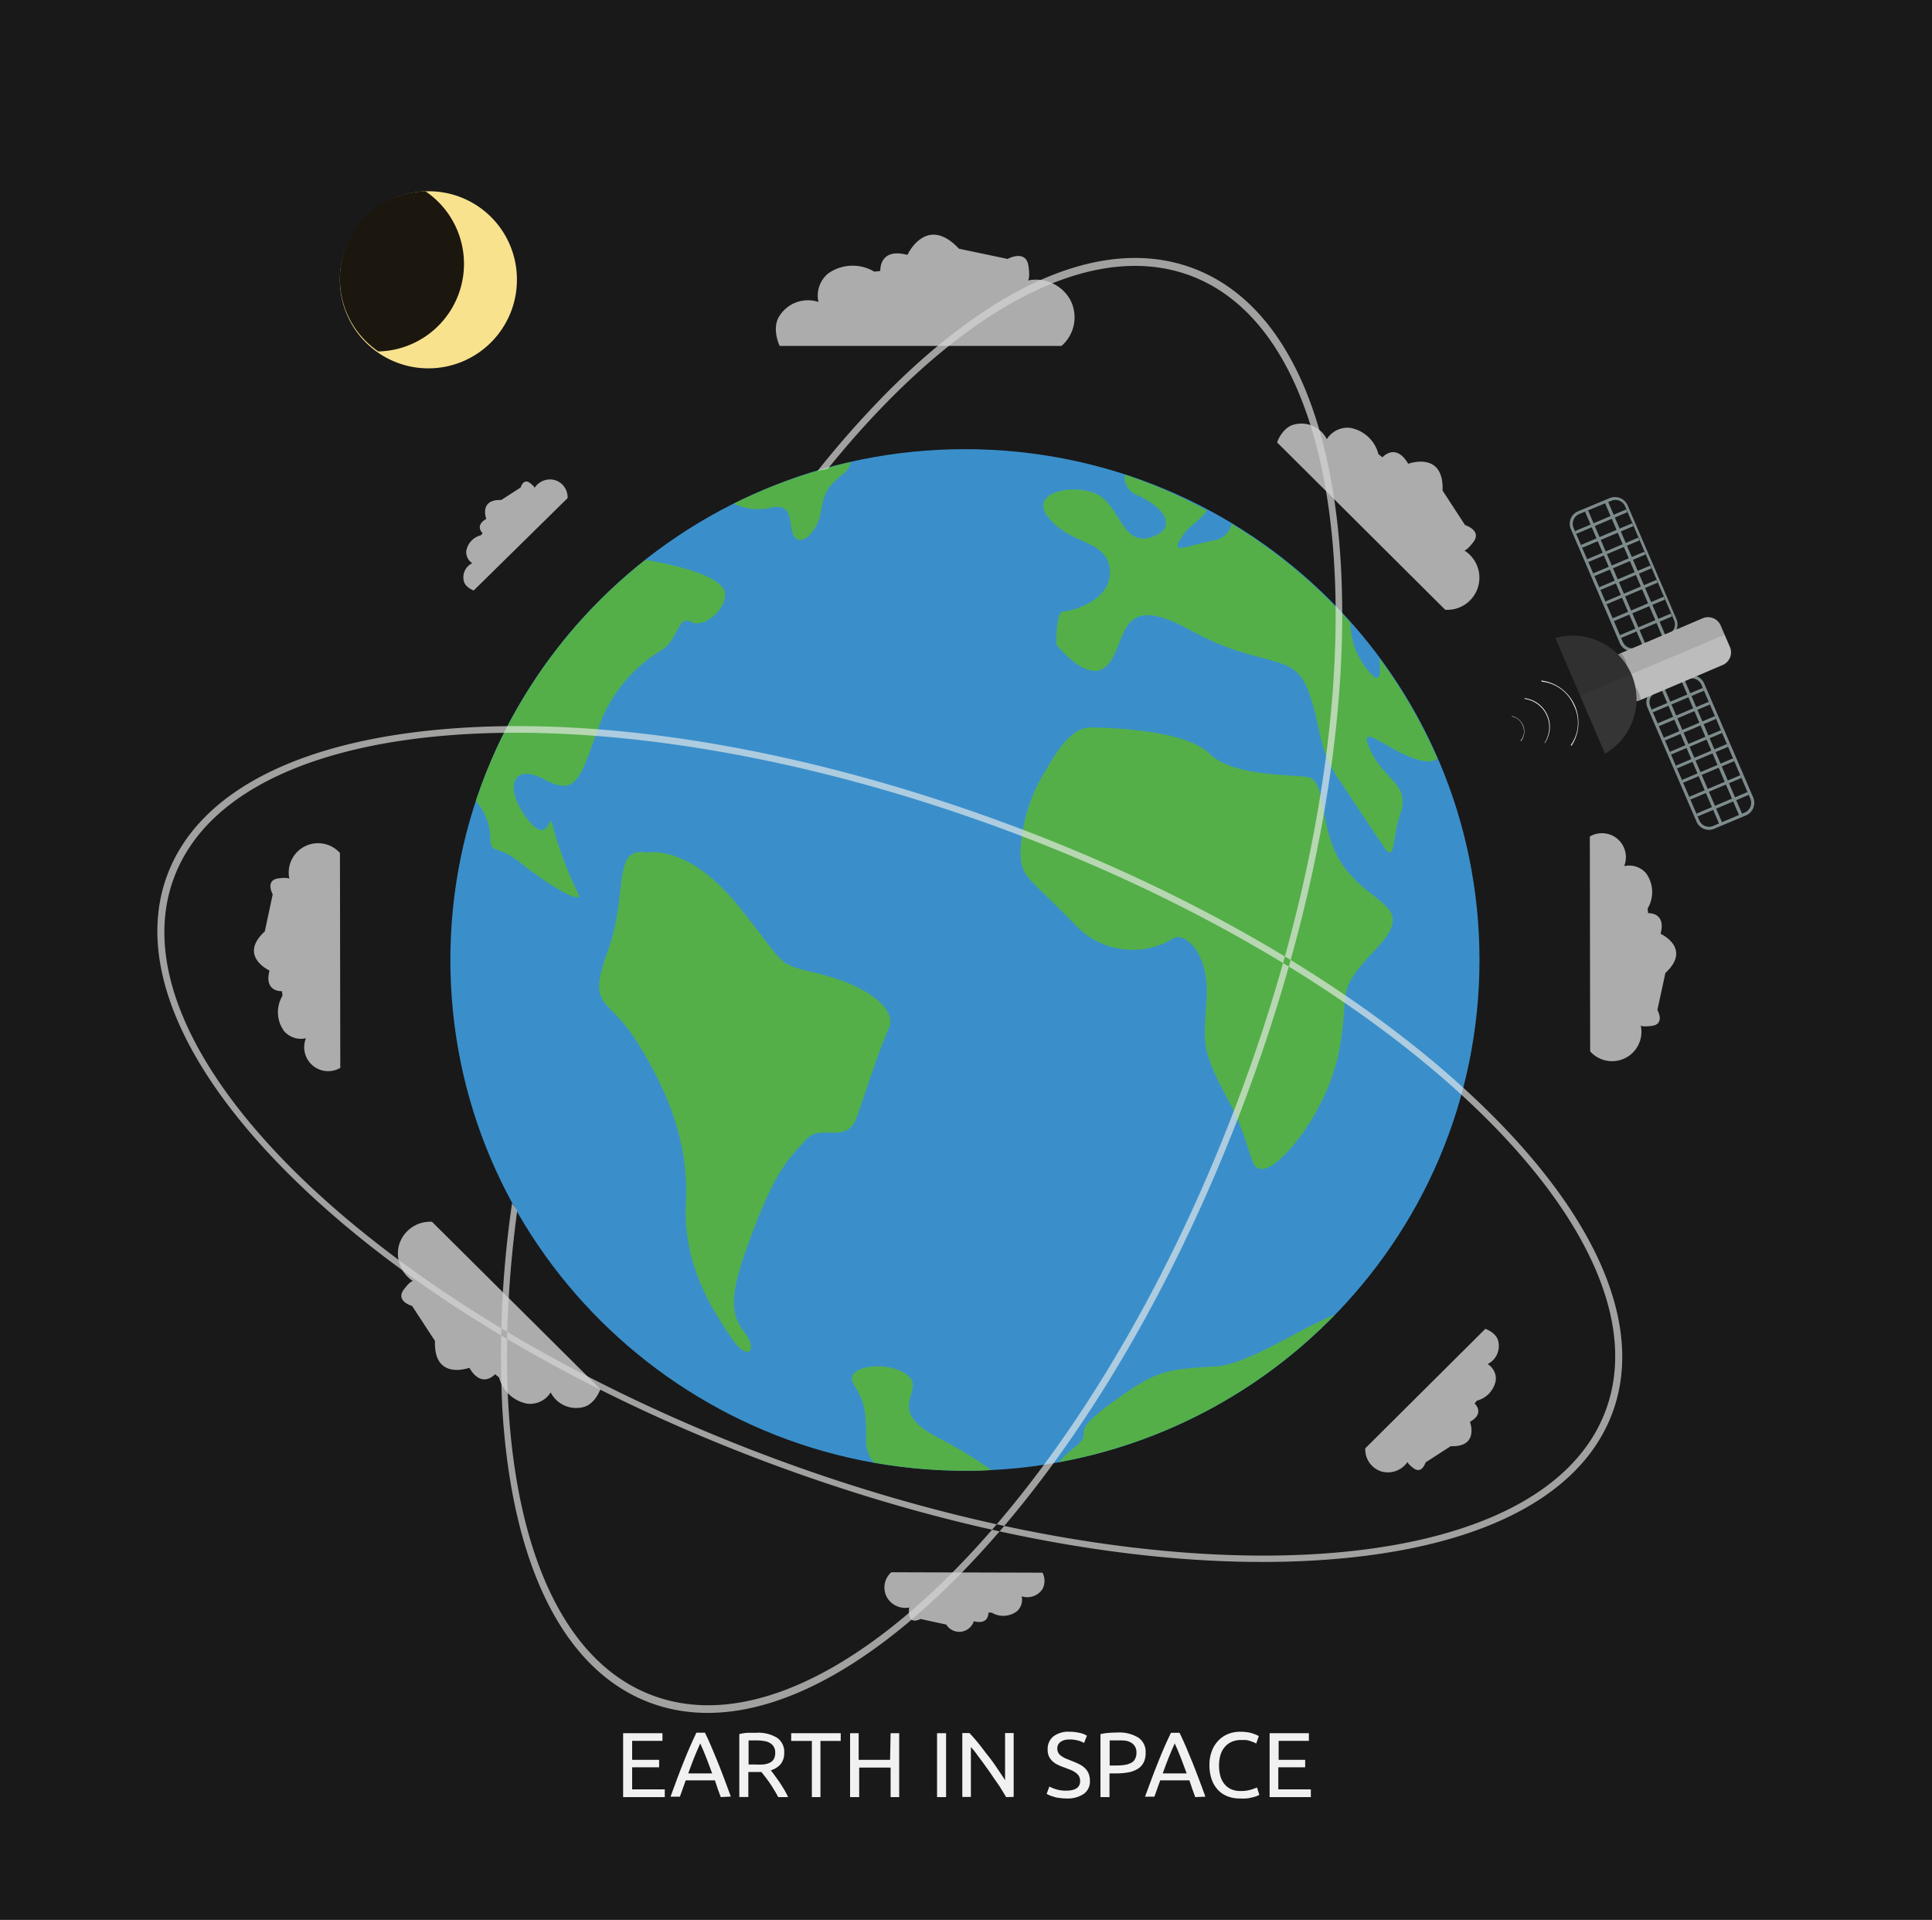 <svg id="base" xmlns="http://www.w3.org/2000/svg" viewBox="0 0 225 223.55">
  <defs>
    <style>
      .cls-1 {
        fill: #191919;
      }

      .cls-2 {
        fill: #f1f1f1;
      }

      .cls-3 {
        fill: #3a8fcb;
      }

      .cls-4 {
        fill: #54af49;
      }

      .cls-5, .cls-6, .cls-7 {
        opacity: 0.8;
      }

      .cls-15, .cls-6 {
        fill: #ededec;
      }

      .cls-12, .cls-14, .cls-6, .cls-7, .cls-9 {
        isolation: isolate;
      }

      .cls-7 {
        fill: #fff;
      }

      .cls-8 {
        fill: #f8e28e;
      }

      .cls-12, .cls-14, .cls-9 {
        fill: #040000;
      }

      .cls-9 {
        opacity: 0.9;
      }

      .cls-10 {
        fill: #7e8b8c;
      }

      .cls-11 {
        fill: #bcbcbc;
      }

      .cls-12 {
        opacity: 0.2;
      }

      .cls-13 {
        fill: #353535;
      }

      .cls-14 {
        opacity: 0.1;
      }
      #yellow:hover {
  fill: Salmon !important;
}
#gray:hover {
  fill: SpringGreen !important;
}
#green:hover {
  fill: Brown !important;
}
#blue:hover {
  fill: DarkSlateBlue !important;
}

#white:hover {
  fill: SeaGreen !important;
}

#black:hover {
  fill: PaleVioletRed !important;
}

#newBadge hover { cursor: pointer;}


    </style>
  </defs>
  <title>画板 1</title>
  <g id="Earth_In_Space" data-name="Earth In Space">
    <path id="black" class="cls-1" d="M225,223.55H-.25V0H225Z"/>
    <g id="Earth_In_Space-2" data-name="Earth In Space-2">
      <path class="cls-2" d="M72.57,209.25v-7.44h4.58v.89H73.62v2.21h3.14v.87H73.62v2.57h3.8v.9Z"/>
      <path class="cls-2" d="M83.94,209.25c-.12-.33-.24-.64-.35-.95l-.33-1h-3.4l-.68,1.9H78.09L78.9,207c.25-.67.5-1.3.74-1.9s.48-1.18.72-1.73.49-1.08.74-1.62h1c.26.54.51,1.08.74,1.62s.48,1.13.72,1.73.49,1.23.74,1.9.53,1.4.81,2.19Zm-1-2.76c-.23-.63-.46-1.23-.68-1.81s-.47-1.14-.71-1.68q-.37.81-.72,1.68c-.23.58-.45,1.18-.68,1.81Z"/>
      <path class="cls-2" d="M89.77,206.13c.11.15.26.33.43.57s.36.49.55.77.37.58.56.88a9.59,9.59,0,0,1,.47.9H90.63c-.14-.28-.3-.55-.47-.83s-.34-.55-.51-.8-.35-.49-.52-.71-.32-.42-.46-.58H87.15v2.91H86.1v-7.33a5.62,5.62,0,0,1,1-.15h1a4.18,4.18,0,0,1,2.41.59,2,2,0,0,1,.82,1.76,2.08,2.08,0,0,1-.39,1.27A2.4,2.4,0,0,1,89.77,206.13Zm-1.59-3.48h-1v2.8h.75a8.34,8.34,0,0,0,1,0,2.35,2.35,0,0,0,.73-.21,1.1,1.1,0,0,0,.46-.42,1.42,1.42,0,0,0,.16-.73,1.28,1.28,0,0,0-.16-.69,1.16,1.16,0,0,0-.44-.44,1.69,1.69,0,0,0-.65-.23,4.8,4.8,0,0,0-.85-.08Z"/>
      <path class="cls-2" d="M97.91,201.81v.9H95.55v6.54h-1v-6.54H92.14v-.9Z"/>
      <path class="cls-2" d="M103.72,201.81h1v7.44h-1v-3.44h-3.66v3.44H99v-7.44h1v3.1h3.66Z"/>
      <path class="cls-2" d="M109.13,201.81h1.05v7.44h-1.05Z"/>
      <path class="cls-2" d="M117.17,209.25c-.15-.27-.34-.57-.54-.9s-.43-.67-.67-1-.48-.71-.74-1.08l-.76-1.06c-.25-.34-.5-.66-.74-1a8.89,8.89,0,0,0-.65-.79v5.81h-1v-7.44h.83c.34.36.7.77,1.09,1.25s.76,1,1.14,1.47.74,1,1.07,1.49.62.91.85,1.29v-5.5h1v7.44Z"/>
      <path class="cls-2" d="M124.15,208.5c1.09,0,1.64-.37,1.64-1.11a1.2,1.2,0,0,0-.14-.59,1.42,1.42,0,0,0-.4-.41,2.63,2.63,0,0,0-.57-.31l-.67-.26a6.67,6.67,0,0,1-.78-.31,2.72,2.72,0,0,1-.64-.42,1.91,1.91,0,0,1-.43-.58,1.84,1.84,0,0,1-.15-.8,1.87,1.87,0,0,1,.67-1.53,2.86,2.86,0,0,1,1.85-.54,5.1,5.1,0,0,1,1.23.14,2.64,2.64,0,0,1,.82.32l-.33.85a2.71,2.71,0,0,0-.68-.28,3.76,3.76,0,0,0-1-.13,2.76,2.76,0,0,0-.57.06,1.51,1.51,0,0,0-.45.2,1,1,0,0,0-.31.32,1.12,1.12,0,0,0-.11.47,1.08,1.08,0,0,0,.12.5,1.14,1.14,0,0,0,.33.36,3.1,3.1,0,0,0,.5.29l.64.26c.32.12.62.25.89.38a2.92,2.92,0,0,1,.7.46,1.94,1.94,0,0,1,.46.64,2.31,2.31,0,0,1,.16.9,1.74,1.74,0,0,1-.72,1.5,3.35,3.35,0,0,1-2,.53,5.66,5.66,0,0,1-.82-.06,2.48,2.48,0,0,1-.66-.14,5.08,5.08,0,0,1-.51-.17l-.33-.16.32-.86a4.09,4.09,0,0,0,.75.31A3.73,3.73,0,0,0,124.15,208.5Z"/>
      <path class="cls-2" d="M130.15,201.73a4.23,4.23,0,0,1,2.43.6,2,2,0,0,1,.84,1.78,2.44,2.44,0,0,1-.23,1.1,1.84,1.84,0,0,1-.67.74,3.12,3.12,0,0,1-1.06.41,7.5,7.5,0,0,1-1.42.13h-.83v2.76h-1.05v-7.33a5.62,5.62,0,0,1,1-.15C129.51,201.75,129.85,201.73,130.15,201.73Zm.08.92h-1v2.92H130a6.73,6.73,0,0,0,1-.07,2.41,2.41,0,0,0,.73-.24,1,1,0,0,0,.46-.46,1.46,1.46,0,0,0,.16-.74,1.32,1.32,0,0,0-.17-.7,1.21,1.21,0,0,0-.45-.45,1.92,1.92,0,0,0-.66-.23A5.9,5.9,0,0,0,130.23,202.65Z"/>
      <path class="cls-2" d="M139.2,209.25c-.12-.33-.24-.64-.35-.95l-.33-1h-3.4l-.68,1.9h-1.09l.81-2.19c.25-.67.5-1.3.74-1.9s.48-1.18.72-1.73.49-1.08.75-1.62h1c.26.54.51,1.08.74,1.62s.48,1.13.72,1.73.49,1.23.74,1.9.53,1.4.81,2.19Zm-1-2.76c-.23-.63-.46-1.23-.68-1.81s-.47-1.14-.71-1.68q-.37.81-.72,1.68c-.23.58-.45,1.18-.68,1.81Z"/>
      <path class="cls-2" d="M144.38,209.41a3.75,3.75,0,0,1-1.44-.26,3,3,0,0,1-1.11-.75,3.43,3.43,0,0,1-.72-1.22,4.93,4.93,0,0,1-.26-1.66,4.47,4.47,0,0,1,.29-1.66,3.52,3.52,0,0,1,.77-1.21,3.26,3.26,0,0,1,1.14-.76,3.83,3.83,0,0,1,1.38-.25,5.93,5.93,0,0,1,.84.06,3.61,3.61,0,0,1,.65.15l.45.17.23.13-.3.86-.28-.14-.42-.15a4.05,4.05,0,0,0-.5-.12h-.56a2.79,2.79,0,0,0-1.07.2,2.26,2.26,0,0,0-.81.59,2.55,2.55,0,0,0-.52.94,4.32,4.32,0,0,0-.17,1.24,4.46,4.46,0,0,0,.15,1.21,2.6,2.6,0,0,0,.47.94,2.16,2.16,0,0,0,.79.61,2.55,2.55,0,0,0,1.09.21,4,4,0,0,0,1.2-.15,6.93,6.93,0,0,0,.72-.26l.27.85a1.74,1.74,0,0,1-.27.14,4,4,0,0,1-.49.15,5.1,5.1,0,0,1-.68.13A5.89,5.89,0,0,1,144.38,209.41Z"/>
      <path class="cls-2" d="M147.86,209.25v-7.44h4.57v.89h-3.52v2.21H152v.87h-3.13v2.57h3.79v.9Z"/>
    </g>
    <g id="Earth_In_Space-3" data-name="Earth In Space-3">
      <g id="Earth">
        <path id="blue" class="cls-3" d="M172.3,111.78c0,32.84-26.83,59.47-59.93,59.47s-59.92-26.63-59.92-59.47S79.28,52.3,112.37,52.3,172.3,78.93,172.3,111.78Z"/>
        <path id="green" class="cls-4" d="M75.33,99.28S80.08,98.15,86,105.5s4.17,6.59,9.49,7.91,9.11,4,8,6.4S101,126.6,99.82,130s-4.18.75-5.89,2.64-3.23,3-5.88,9.79-3.42,10-1.52,12.44.57,3.77-1.33.94-5.7-8.29-5.32-15.64-2.27-13.37-5.69-18.84-5.89-3.77-3.42-10.55S71.2,98.53,75.33,99.28Zm-19.89-6a7,7,0,0,1,1.62,3.57c.08,3.12.38,1.1,3.53,3.6s6.68,4.63,6.88,3.87a45,45,0,0,1-3-7.78c-.62-2.9-.31,2.44-3.08-1.22s-1.69-6.56,2-4.57,4.15,0,6.3-6a17.12,17.12,0,0,1,7.53-9.15c1.69-1.22,1.84-4,3.23-3.2s4-1.22,4-3.21c0-1.67-4-3.12-9.27-4a59.62,59.62,0,0,0-19.74,28Zm85.08,22.92c-.29,5.19-.78,5.8,2.44,11.75s2.31,8.69,4.46,8.08,7.37-7,8.6-14-.61-6.4,4.15-11.45.15-4.87-3.38-9.29-2-10.52-4.61-10.83-8.76-.15-11.37-2.75-11.06-3-13.83-3-4.76,4.42-5.68,5.79a19.62,19.62,0,0,0-2.46,8.85c.15,2.9.77,2.59,6.3,8.24a9.11,9.11,0,0,0,11.52,1.67c1.34-.77,4.15,1.74,3.86,6.89Zm20.6-17.64c1.42,2,.89-.53,2-3.93s-2-3.77-3.63-7.51,3.47,1.6,7,1.53a1.47,1.47,0,0,0,.9-.31,58.87,58.87,0,0,0-6.77-11.71c.2,2,.18,3.32-1.43,1.27a8.59,8.59,0,0,1-1.91-5.37A59.81,59.81,0,0,0,143.42,61a2.4,2.4,0,0,1-1.94,1.9c-3.57.68-5.3,1.83-3.8-.46.87-1.33,2.31-2,2.88-3A59.59,59.59,0,0,0,131,55.26a2.23,2.23,0,0,0,1.51,2.42c3.46,1.6,4.61,4,1.38,4.92s-3.57-4-6.33-5.15-8-.08-5.31,3,6.69,2.39,7,5.93-4.49,4.81-5.41,4.81-.81,3.88-.81,3.88,3.92,5,6.11,2.18,1.15-8.47,9.45-3.89,12,2.42,13.71,6.93,1,6.45,3.55,10.38c.06,0,3.86,5.86,5.27,7.84ZM85.45,58.65a6.62,6.62,0,0,0,4.11.52c3-.8,2.19,1.83,2.88,3.2s2.65-.23,3.11-2.57.55-2.85,2.53-4.54a2.39,2.39,0,0,0,1-1.46A60,60,0,0,0,85.45,58.65Zm30,112.52a52.64,52.64,0,0,0-6.27-3.81c-6.34-3.32-1.27-5.38-3.46-7.21s-7.49-1.14-6.34.92,1.5,2.51,1.5,6.52a3.77,3.77,0,0,0,.89,2.71,61.16,61.16,0,0,0,10.63.95c1,0,2,0,3-.08Zm40-18.07c-3.82,1.41-10,5.76-13.88,6-5.84.35-6.92.42-12.29,4.38s-1.39,2.9-4.31,5.19a11.07,11.07,0,0,0-1.63,1.58A59.94,59.94,0,0,0,155.45,153.1Z"/>
      </g>
      <g id="Clouds">
        <g class="cls-5">
          <path id="white" class="cls-6" d="M89.56,170.35c-22.42-8.37-42.06-20.08-55.28-33s-18.54-25.59-14.77-35.54,16.1-16,34.71-17.09,41.05,3,63.47,11.35,42.06,20.08,55.29,33,18.53,25.59,14.76,35.55-16.1,16-34.7,17.08S112,178.72,89.56,170.35Zm27.88-73.58C71.49,79.62,27.91,82,20.29,102.13s23.57,50.41,69.52,67.56,89.53,14.74,97.15-5.36S163.39,113.92,117.44,96.77Zm38.71-31.1C155.08,47.21,149,35,138.93,31.23s-22.75,1.46-35.81,14.65a113.16,113.16,0,0,0-7.89,8.93h.17a1.19,1.19,0,0,1,.41-.11H96a1.12,1.12,0,0,1,.4-.1c14.4-17.83,30.14-27,42.22-22.51,20.26,7.56,22.68,50.81,5.4,96.41S96.22,205,76,197.41C61.86,192.15,56.41,169.58,60.23,141l-.07-.12-.15-.22a1,1,0,0,1-.1-.17h0a1.05,1.05,0,0,1-.27-.44,122.75,122.75,0,0,0-1.15,23.77c1.07,18.46,7.18,30.69,17.21,34.44s22.76-1.46,35.82-14.65,24.79-32.61,33.22-54.87S157.21,84,156.15,65.67Z"/>
          <path id="gray" class="cls-7" d="M90.8,40.28s-1-2.06,0-3.53a3.92,3.92,0,0,1,4.52-1.59,3.33,3.33,0,0,1,1.12-3.31,4.93,4.93,0,0,1,5.38-.22l.7-.08s-.18-2.76,3.16-1.87c0,0,2.19-4.78,6-.72h0l5.67,1.19h0s2.15-1.19,2.43.85-.28,1.71-.28,1.71a4.57,4.57,0,0,1,5.12,2.16,4.4,4.4,0,0,1-1,5.41Zm13,142.79a2.37,2.37,0,0,0-.51,2.91,2.46,2.46,0,0,0,2.75,1.16s-.3-.18-.15.92,1.31.45,1.31.45h0l3,.65h0a1.78,1.78,0,0,0,3.21-.39c1.8.47,1.7-1,1.7-1h.38a2.64,2.64,0,0,0,2.89-.12,1.77,1.77,0,0,0,.6-1.78,2.11,2.11,0,0,0,2.43-.85,2.06,2.06,0,0,0,0-1.9ZM159,168.64a2.69,2.69,0,0,0,1.93,2.71A2.77,2.77,0,0,0,164,170.1s-.38.1.61.85,1.41-.67,1.41-.67h0l2.93-1.89h0c3.36.13,2.24-2.84,2.24-2.84,1.81-1,.54-2.13.54-2.13l.27-.33a3,3,0,0,0,2.2-2.38,2,2,0,0,0-.95-1.88,2.35,2.35,0,0,0,1.25-2.6c-.19-1.07-1.52-1.5-1.52-1.5ZM168.31,71a3.74,3.74,0,0,0,2.06-7s.13.52,1.2-.86-.95-2-.95-2h0L168,57.12h0c.18-4.67-4-3.12-4-3.12-1.47-2.51-3-.75-3-.75l-.47-.37a4.14,4.14,0,0,0-3.35-3.07,2.85,2.85,0,0,0-2.66,1.33,3.3,3.3,0,0,0-3.66-1.74c-1.51.26-2.13,2.11-2.13,2.11Zm-118,71.26a3.78,3.78,0,0,0-3.83,2.67,3.82,3.82,0,0,0,1.77,4.33s-.14-.53-1.2.86.94,1.94.94,1.94h0l2.67,4.08h0c-.18,4.68,4,3.12,4,3.12,1.46,2.51,3,.75,3,.75l.46.38a4.17,4.17,0,0,0,3.35,3.06,2.83,2.83,0,0,0,2.66-1.32,3.34,3.34,0,0,0,3.66,1.74c1.51-.27,2.13-2.12,2.13-2.12Zm134.88-19.84a3.42,3.42,0,0,0,5.85-3.18s-.26.42,1.33.21.65-1.85.65-1.85h0l.93-4.31h0c3.13-2.89-.56-4.56-.56-4.56.68-2.54-1.45-2.4-1.45-2.4l-.06-.54a3.73,3.73,0,0,0-.17-4.1,2.59,2.59,0,0,0-2.56-.84,2.79,2.79,0,0,0-4-3.45ZM39.59,99.32a3.42,3.42,0,0,0-5.85,3.17s.26-.42-1.32-.21-.66,1.85-.66,1.85h0l-.92,4.32h0c-3.14,2.88.55,4.56.55,4.56-.68,2.54,1.45,2.4,1.45,2.4l.06.53a3.73,3.73,0,0,0,.17,4.1,2.59,2.59,0,0,0,2.56.85,2.79,2.79,0,0,0,4,3.45ZM66.1,58a2.08,2.08,0,0,0-1.49-2.1,2.14,2.14,0,0,0-2.41,1s.3-.07-.48-.66-1.08.52-1.08.52h0l-2.27,1.46h0c-2.61-.1-1.74,2.2-1.74,2.2-1.4.81-.42,1.66-.42,1.66l-.21.25a2.28,2.28,0,0,0-1.7,1.84,1.56,1.56,0,0,0,.7,1.41,1.81,1.81,0,0,0-1,2c.14.83,1.17,1.17,1.17,1.17Z"/>
        </g>
      </g>
      <g id="Moon">
        <path id="yellow" class="cls-8" d="M60.2,32.5A10.31,10.31,0,1,1,49.81,22.27h.09A10.26,10.26,0,0,1,60.2,32.49Z"/>
        <path class="cls-9" d="M49.56,22.28a10.2,10.2,0,0,0-5.5,18.64,10.2,10.2,0,0,0,5.5-18.64Z"/>
      </g>
      <g id="Satellite">
        <g>
          <path class="cls-10" d="M194.41,74.16l-3.68,1.56a1.61,1.61,0,0,1-2.09-.84l-5.7-13.28a1.57,1.57,0,0,1,.82-2.06h0L187.46,58a1.61,1.61,0,0,1,2.09.84l5.7,13.28A1.57,1.57,0,0,1,194.41,74.16ZM183.92,59.85a1.24,1.24,0,0,0-.66,1.62L189,74.75a1.23,1.23,0,0,0,1.62.64h0l3.69-1.56a1.23,1.23,0,0,0,.66-1.6h0l-5.71-13.28a1.23,1.23,0,0,0-1.62-.64h0Z"/>
          <polygon class="cls-10" points="191.68 75.09 191.33 75.24 184.59 59.57 184.94 59.42 191.68 75.09"/>
          <polygon class="cls-10" points="194.01 74.11 193.66 74.26 186.92 58.58 187.28 58.43 194.01 74.11"/>
          <polygon class="cls-10" points="189.52 59.64 183.56 62.16 183.43 61.84 189.38 59.32 189.52 59.64"/>
          <polygon class="cls-10" points="190.22 61.26 184.26 63.78 184.12 63.45 190.08 60.93 190.22 61.26"/>
          <polygon class="cls-10" points="190.93 62.92 184.97 65.44 184.83 65.12 190.79 62.6 190.93 62.92"/>
          <polygon class="cls-10" points="191.64 64.56 185.68 67.08 185.54 66.76 191.5 64.24 191.64 64.56"/>
          <polygon class="cls-10" points="192.33 66.17 186.37 68.7 186.23 68.38 192.19 65.85 192.33 66.17"/>
          <polygon class="cls-10" points="193.05 67.84 187.09 70.36 186.95 70.04 192.91 67.52 193.05 67.84"/>
          <polygon class="cls-10" points="193.89 69.81 187.93 72.33 187.79 72 193.75 69.48 193.89 69.81"/>
          <polygon class="cls-10" points="194.73 71.77 188.77 74.29 188.63 73.97 194.59 71.44 194.73 71.77"/>
        </g>
        <g>
          <path class="cls-10" d="M203.34,94.94l-3.68,1.55a1.58,1.58,0,0,1-2.09-.83h0l-5.71-13.28a1.58,1.58,0,0,1,.84-2.07l3.69-1.56a1.59,1.59,0,0,1,2.08.83l5.71,13.28A1.59,1.59,0,0,1,203.34,94.94Zm-10.5-14.31a1.24,1.24,0,0,0-.65,1.61l5.71,13.28a1.22,1.22,0,0,0,1.61.65h0l3.68-1.56a1.23,1.23,0,0,0,.66-1.6h0l-5.7-13.28a1.25,1.25,0,0,0-1.62-.65Z"/>
          <polygon class="cls-10" points="200.6 95.87 200.25 96.02 193.52 80.35 193.87 80.2 200.6 95.87"/>
          <polygon class="cls-10" points="202.94 94.89 202.58 95.03 195.85 79.36 196.2 79.21 202.94 94.89"/>
          <polygon class="cls-10" points="198.45 80.42 192.49 82.94 192.35 82.62 198.31 80.1 198.45 80.42"/>
          <polygon class="cls-10" points="199.14 82.03 193.18 84.56 193.04 84.23 199 81.71 199.14 82.03"/>
          <polygon class="cls-10" points="199.86 83.7 193.9 86.22 193.76 85.9 199.72 83.38 199.86 83.7"/>
          <polygon class="cls-10" points="200.56 85.34 194.6 87.86 194.47 87.54 200.42 85.02 200.56 85.34"/>
          <polygon class="cls-10" points="201.26 86.95 195.3 89.47 195.16 89.15 201.12 86.63 201.26 86.95"/>
          <polygon class="cls-10" points="201.97 88.62 196.01 91.14 195.87 90.82 201.83 88.3 201.97 88.62"/>
          <polygon class="cls-10" points="202.81 90.58 196.86 93.1 196.72 92.78 202.68 90.26 202.81 90.58"/>
          <polygon class="cls-10" points="203.66 92.55 197.7 95.07 197.56 94.74 203.52 92.22 203.66 92.55"/>
        </g>
        <path class="cls-11" d="M198.29,72a1.6,1.6,0,0,1,2.1.84l1.08,2.5a1.6,1.6,0,0,1-.84,2.09h0L191,81.53a1.61,1.61,0,0,1-2.11-.84l-1.07-2.5a1.6,1.6,0,0,1,.84-2.09h0Z"/>
        <path class="cls-12" d="M190.22,81.29v.37a1.7,1.7,0,0,0,.74-.13h.13a2.92,2.92,0,0,0-.68-1.59C189.72,79.2,190.22,81.29,190.22,81.29Z"/>
        <path class="cls-12" d="M188.33,76.79l-.25-.27a1.73,1.73,0,0,1,.6-.44h.13a2.92,2.92,0,0,1,.68,1.59C189.51,78.59,188.33,76.79,188.33,76.79Z"/>
        <path class="cls-13" d="M186.92,87.76,181.14,74.3A7.46,7.46,0,0,1,190,78.51,7.36,7.36,0,0,1,186.92,87.76Z"/>
        <path class="cls-14" d="M200.85,73.91l-.46-1a1.6,1.6,0,0,0-2.1-.84l-9.65,4.08-.21.11a7.5,7.5,0,0,0-7.29-1.91L184,81Z"/>
        <g>
          <path class="cls-15" d="M183,86.86l-.06-.12a4.48,4.48,0,0,0,.34-4.61,4.54,4.54,0,0,0-3.73-2.76l-.06-.13A4.93,4.93,0,0,1,183,86.86Z"/>
          <path class="cls-15" d="M179.89,86.55v-.09a3.31,3.31,0,0,0-2.34-5.08v-.09a3.36,3.36,0,0,1,2.34,5.26Z"/>
          <path class="cls-15" d="M177.09,86.29v-.05a1.65,1.65,0,0,0,.27-1.69,1.68,1.68,0,0,0-1.29-1.12v-.05a1.82,1.82,0,0,1,1.41,2.15,1.66,1.66,0,0,1-.35.76Z"/>
        </g>
      </g>
    </g>
  </g>
</svg>
